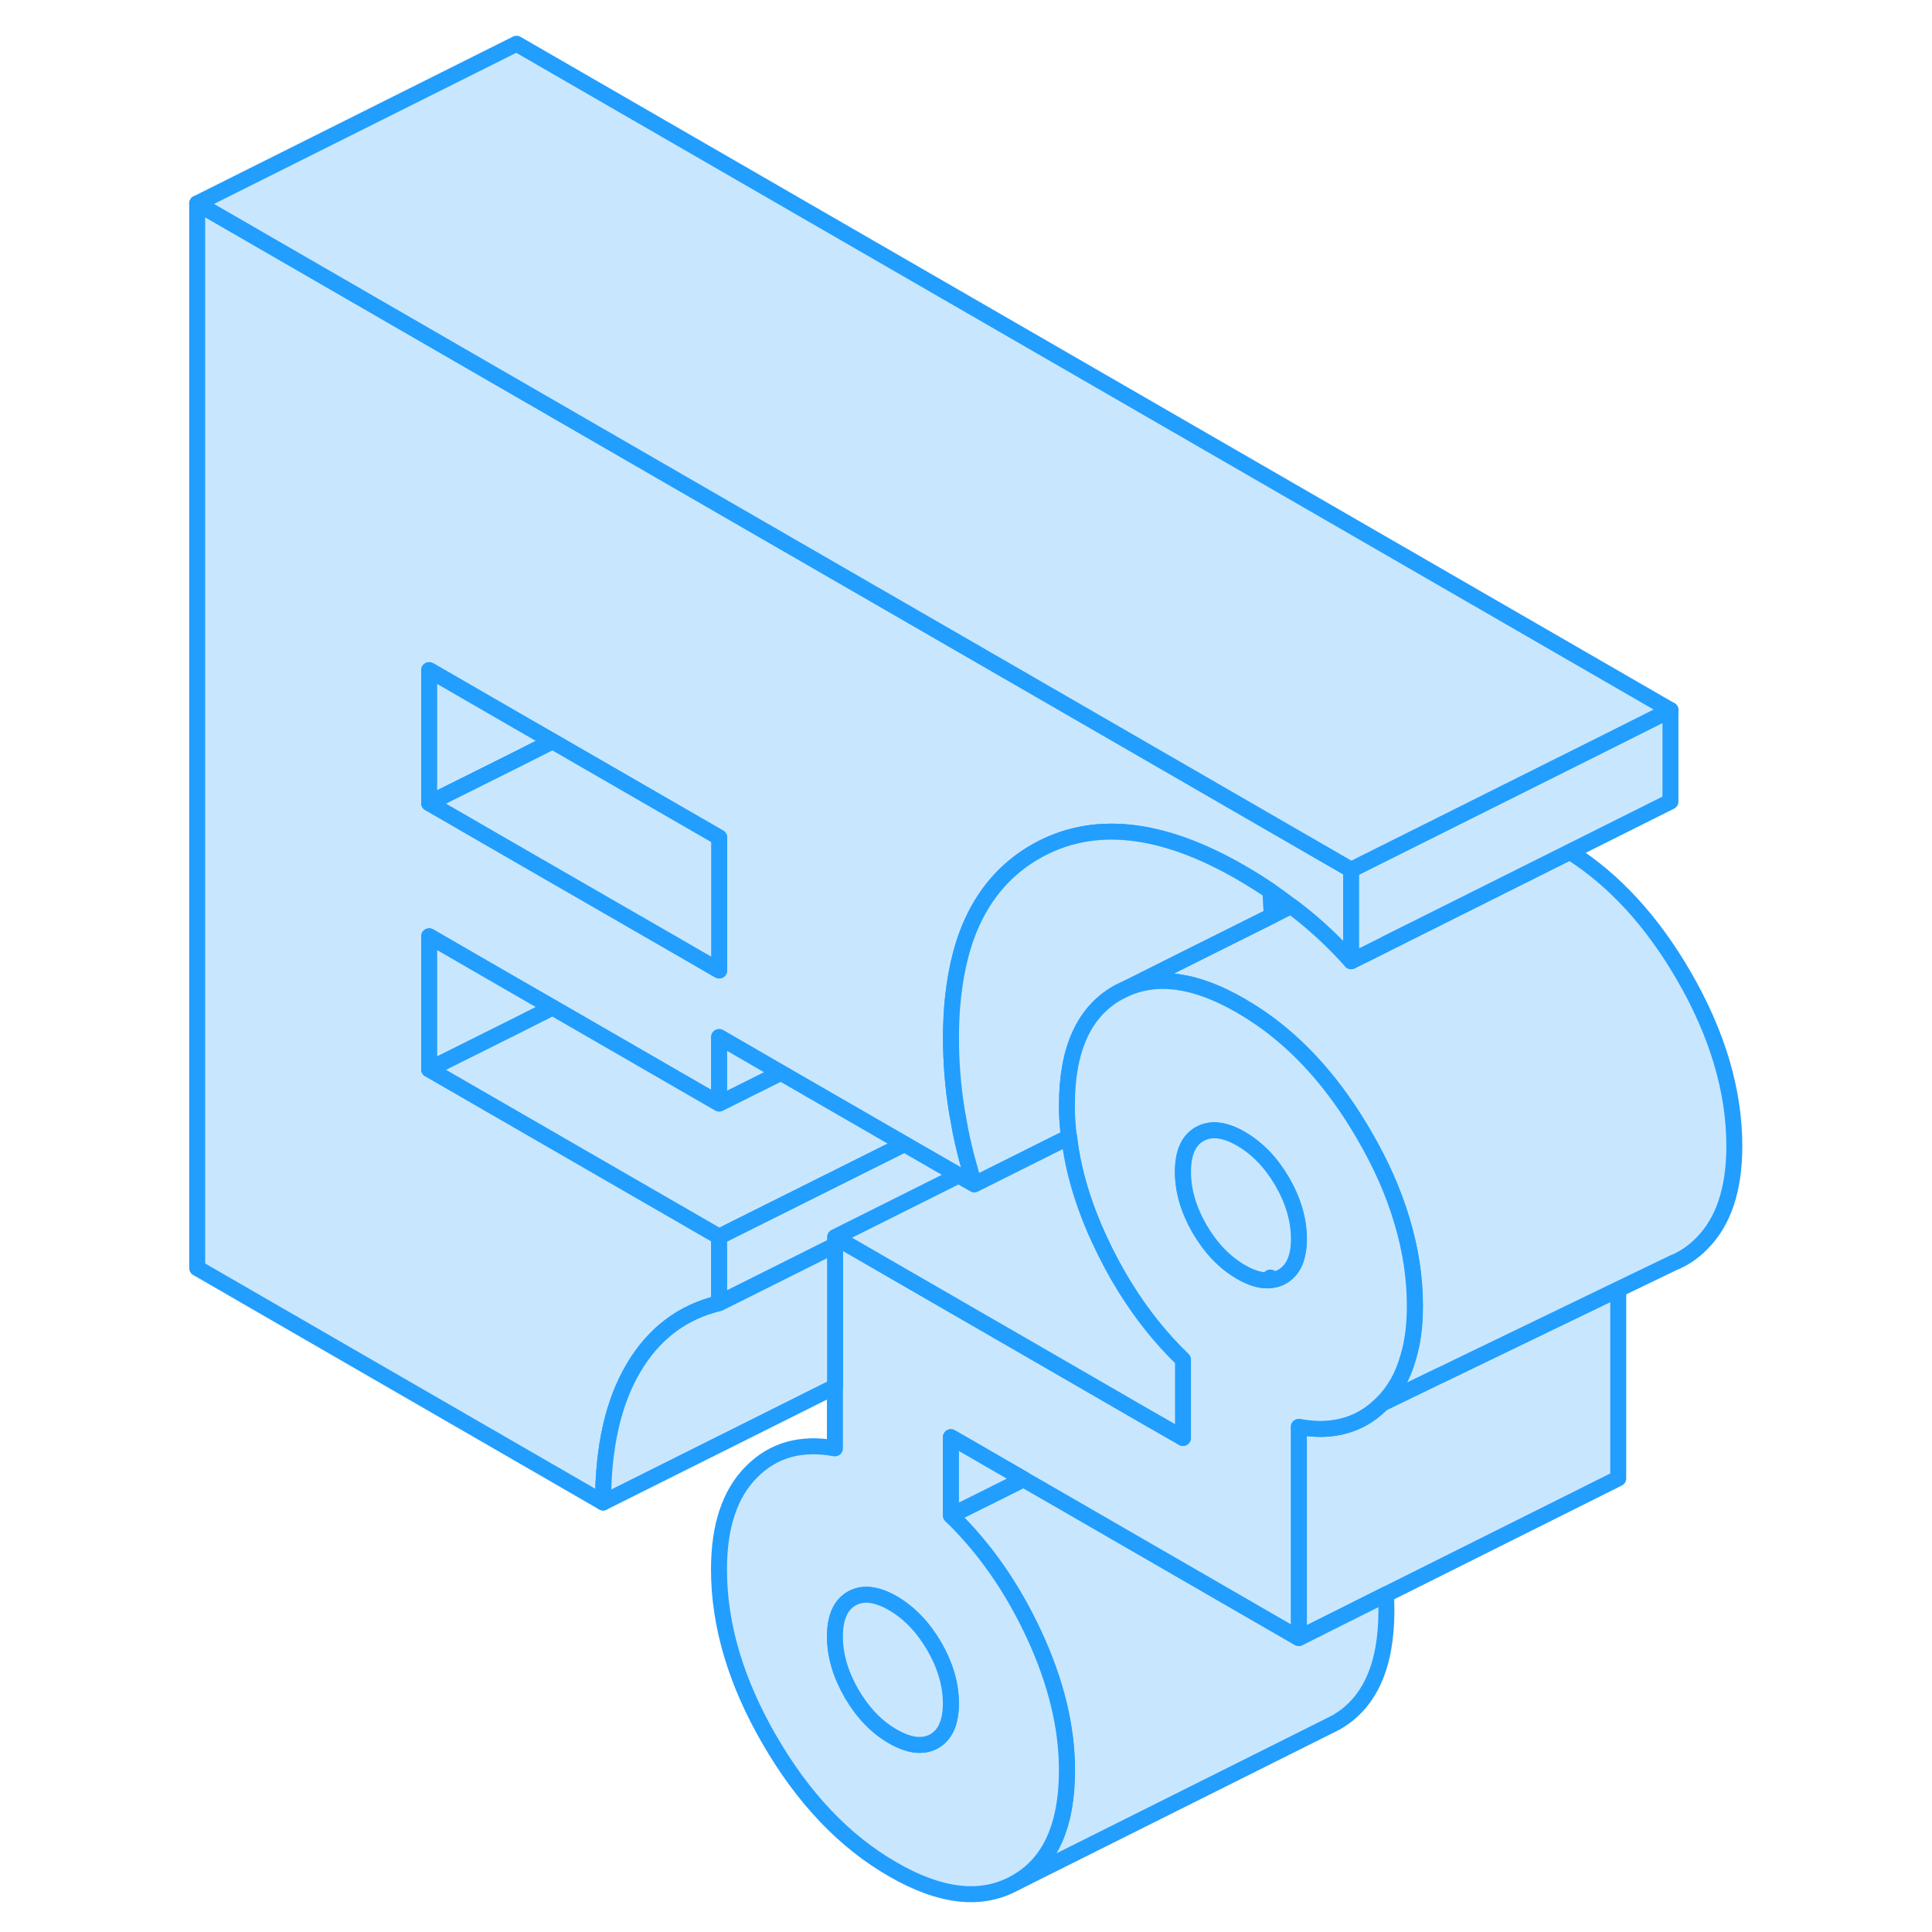 <svg width="48" height="48" viewBox="0 0 102 121" fill="#c8e7ff" xmlns="http://www.w3.org/2000/svg" stroke-width="1px" stroke-linecap="round" stroke-linejoin="round"><path d="M70.29 51.68L55.54 43.16L37.38 32.68L22.85 24.29L2.85 12.74V79.42L28.27 94.1C28.27 90.62 28.91 87.81 30.18 85.67C31.45 83.52 33.24 82.17 35.54 81.62V77.45L17.38 66.97V58.64L22.85 61.8L25.11 63.1L35.54 69.12V64.95L39.41 67.19L47.14 71.65L50.54 73.61L51.01 73.89L51.35 74.08L51.52 74.18C51.499 74.11 51.48 74.04 51.46 73.97C51.43 73.88 51.4 73.79 51.38 73.7C51.33 73.55 51.279 73.41 51.249 73.26C50.929 72.16 50.679 71.07 50.499 69.97C50.469 69.84 50.45 69.72 50.43 69.59C50.18 68.06 50.06 66.53 50.06 65C50.06 64.76 50.06 64.53 50.07 64.3C50.09 63.4 50.16 62.55 50.279 61.75C50.539 59.9 51.04 58.3 51.79 56.96C52.66 55.41 53.85 54.2 55.37 53.33C58.91 51.31 63.2 51.75 68.22 54.65C68.84 55.01 69.45 55.39 70.07 55.81C70.5 56.11 70.93 56.42 71.36 56.75C71.51 56.86 71.66 56.97 71.81 57.09C72.99 58.01 74.09 59.05 75.12 60.2V54.47L70.29 51.68ZM35.54 60.78L32.86 59.23L22.85 53.46L17.38 50.3V41.97L22.85 45.13L25.11 46.43L35.54 52.45V60.78Z" stroke="#229EFF" stroke-linejoin="round"/><path d="M35.54 64.95V69.12L39.41 67.19L35.54 64.95Z" stroke="#229EFF" stroke-linejoin="round"/><path d="M91.85 80.75V92.59L77.3 99.86L71.85 102.59V89.36C72.51 89.48 73.13 89.52 73.71 89.47C75.01 89.36 76.13 88.84 77.07 87.89L80.68 86.14H80.69L91.85 80.75Z" stroke="#229EFF" stroke-linejoin="round"/><path d="M99.12 71.78C99.12 74.49 98.44 76.53 97.07 77.89C96.53 78.44 95.93 78.84 95.269 79.1L95.23 79.12L91.85 80.75L80.69 86.14H80.68L77.07 87.89C77.83 87.14 78.38 86.17 78.7 85C78.99 84.06 79.12 82.99 79.12 81.78C79.12 80.02 78.85 78.24 78.3 76.43C77.78 74.67 76.99 72.89 75.94 71.09C74.4 68.43 72.62 66.28 70.61 64.64C69.85 64.02 69.05 63.47 68.22 62.99C65.39 61.35 62.95 61.01 60.92 61.97L64.55 60.15L70.16 57.35L71.36 56.75C71.51 56.86 71.66 56.97 71.81 57.09C72.99 58.01 74.09 59.05 75.12 60.2L77.33 59.1L88.82 53.35C91.59 55.1 93.96 57.68 95.94 61.09C98.06 64.74 99.12 68.31 99.12 71.78Z" stroke="#229EFF" stroke-linejoin="round"/><path d="M95.12 44.47V50.2L88.82 53.35L77.33 59.09V59.1L75.12 60.2V54.47L91.05 46.51L95.12 44.47Z" stroke="#229EFF" stroke-linejoin="round"/><path d="M77.33 100.87C77.33 104.35 76.27 106.69 74.15 107.89L73.69 108.12L54.15 117.89C56.27 116.69 57.33 114.35 57.33 110.87C57.33 108.16 56.639 105.34 55.279 102.4C53.919 99.46 52.18 96.96 50.06 94.91L54.61 92.64L56.35 93.64L71.85 102.59L77.3 99.86C77.32 100.2 77.33 100.53 77.33 100.87Z" stroke="#229EFF" stroke-linejoin="round"/><path d="M25.11 63.1L22.85 64.24L17.38 66.97V58.64L22.85 61.8L25.11 63.1Z" stroke="#229EFF" stroke-linejoin="round"/><path d="M25.11 46.43L22.85 47.57L17.38 50.3V41.97L22.85 45.13L25.11 46.43Z" stroke="#229EFF" stroke-linejoin="round"/><path d="M35.54 52.45V60.78L32.86 59.23L22.85 53.46L17.38 50.3L22.85 47.57L25.11 46.43L35.54 52.45Z" stroke="#229EFF" stroke-linejoin="round"/><path d="M95.12 44.47L91.05 46.51L75.12 54.47L70.29 51.68L55.54 43.16L37.38 32.68L22.85 24.29L2.85 12.74L22.85 2.74L95.12 44.47Z" stroke="#229EFF" stroke-linejoin="round"/><path d="M70.16 57.35L64.55 60.15L60.92 61.97L60.499 62.18C58.389 63.38 57.33 65.73 57.33 69.2C57.33 69.53 57.34 69.87 57.36 70.2C57.38 70.54 57.41 70.87 57.46 71.21L51.52 74.18C51.499 74.11 51.48 74.04 51.46 73.97C51.43 73.88 51.4 73.79 51.38 73.7C51.33 73.55 51.279 73.41 51.249 73.26C50.929 72.16 50.679 71.07 50.499 69.97C50.469 69.84 50.45 69.72 50.43 69.59C50.18 68.06 50.06 66.53 50.06 65C50.06 64.76 50.06 64.53 50.07 64.3C50.09 63.4 50.16 62.55 50.279 61.75C50.539 59.9 51.04 58.3 51.79 56.96C52.66 55.41 53.85 54.2 55.37 53.33C58.91 51.31 63.2 51.75 68.22 54.65C68.84 55.01 69.45 55.39 70.07 55.81C70.09 56.32 70.11 56.84 70.16 57.35Z" stroke="#229EFF" stroke-linejoin="round"/><path d="M78.29 76.43C77.77 74.67 76.98 72.89 75.93 71.09C74.39 68.43 72.61 66.28 70.6 64.64C69.84 64.02 69.04 63.47 68.21 62.99C65.38 61.35 62.94 61.01 60.91 61.97L60.49 62.18C58.38 63.38 57.32 65.73 57.32 69.2C57.32 69.53 57.32 69.87 57.35 70.2C57.37 70.54 57.4 70.87 57.45 71.21C57.69 73.3 58.33 75.45 59.36 77.67C59.84 78.7 60.36 79.68 60.93 80.6C61.99 82.31 63.2 83.83 64.58 85.16V90.06L64.35 89.92L62.34 88.77L55.94 85.07L48.49 80.77L43.26 77.75L42.79 77.48V90.71C40.67 90.32 38.93 90.81 37.57 92.18C36.21 93.54 35.529 95.58 35.529 98.29C35.529 101.76 36.58 105.33 38.7 108.98C40.82 112.64 43.39 115.34 46.42 117.08C49.45 118.83 52.02 119.1 54.14 117.89C56.26 116.69 57.32 114.35 57.32 110.87C57.32 108.16 56.63 105.34 55.27 102.4C53.91 99.46 52.17 96.96 50.05 94.91V90.01L54.6 92.64L56.34 93.64L71.84 102.59V89.36C72.5 89.48 73.12 89.52 73.7 89.47C75 89.36 76.12 88.84 77.06 87.89C77.82 87.14 78.37 86.17 78.69 85C78.98 84.06 79.11 82.99 79.11 81.78C79.11 80.02 78.84 78.24 78.29 76.43ZM49.02 109.05C48.319 109.44 47.46 109.34 46.43 108.75C45.4 108.16 44.54 107.26 43.84 106.06C43.15 104.86 42.8 103.67 42.8 102.49C42.8 101.31 43.15 100.52 43.84 100.12C44.54 99.72 45.4 99.82 46.43 100.41C47.46 101.01 48.319 101.91 49.02 103.11C49.709 104.31 50.06 105.5 50.06 106.68C50.06 107.86 49.709 108.65 49.02 109.05ZM70.8 79.95C70.64 80.04 70.46 80.11 70.279 80.14C70.21 80.16 70.13 80.18 70.05 80.18C69.51 80.23 68.9 80.06 68.21 79.66C67.18 79.06 66.32 78.16 65.62 76.96C64.93 75.76 64.58 74.57 64.58 73.39C64.58 72.21 64.93 71.42 65.62 71.03C66.32 70.63 67.18 70.73 68.21 71.32C69.24 71.92 70.1 72.81 70.8 74.01C71.49 75.21 71.84 76.4 71.84 77.59C71.84 78.78 71.49 79.55 70.8 79.95Z" stroke="#229EFF" stroke-linejoin="round"/><path d="M50.05 106.68C50.05 107.86 49.7 108.65 49.01 109.05C48.309 109.44 47.45 109.34 46.42 108.75C45.39 108.16 44.53 107.26 43.83 106.06C43.14 104.86 42.79 103.67 42.79 102.49C42.79 101.31 43.14 100.52 43.83 100.12C44.53 99.719 45.39 99.82 46.42 100.41C47.45 101.01 48.309 101.91 49.01 103.11C49.7 104.31 50.05 105.5 50.05 106.68Z" stroke="#229EFF" stroke-linejoin="round"/><path d="M71.85 77.59C71.85 78.77 71.5 79.55 70.81 79.95C70.65 80.04 70.47 80.11 70.29 80.14L70.06 80.01V80.18C69.52 80.23 68.91 80.06 68.22 79.66C67.19 79.06 66.33 78.16 65.63 76.96C64.94 75.76 64.59 74.57 64.59 73.39C64.59 72.21 64.94 71.42 65.63 71.03C66.33 70.63 67.19 70.73 68.22 71.32C69.25 71.92 70.11 72.81 70.81 74.01C71.5 75.21 71.85 76.4 71.85 77.59Z" stroke="#229EFF" stroke-linejoin="round"/><path d="M54.61 92.64L50.06 94.91V90.01L54.61 92.64Z" stroke="#229EFF" stroke-linejoin="round"/><path d="M64.59 85.16V90.06L64.36 89.92L62.35 88.77L55.95 85.07L48.499 80.77L43.27 77.75L42.8 77.48L50.54 73.61L51.01 73.89L51.35 74.08L51.52 74.18L57.46 71.21C57.7 73.3 58.34 75.45 59.37 77.67C59.85 78.7 60.37 79.68 60.94 80.6C62 82.31 63.21 83.83 64.59 85.16Z" stroke="#229EFF" stroke-linejoin="round"/><path d="M50.54 73.61L42.8 77.48V77.99L40.06 79.36L35.54 81.62V77.45L36.19 77.12L47.14 71.65L50.54 73.61Z" stroke="#229EFF" stroke-linejoin="round"/><path d="M42.8 77.99V86.84L28.27 94.1C28.27 90.62 28.91 87.81 30.18 85.67C31.45 83.52 33.24 82.17 35.54 81.62L40.06 79.36L42.8 77.99Z" stroke="#229EFF" stroke-linejoin="round"/><path d="M47.14 71.65L36.19 77.12L35.54 77.45L17.38 66.97L22.85 64.24L25.11 63.1L35.54 69.12L39.41 67.19L47.14 71.65Z" stroke="#229EFF" stroke-linejoin="round"/></svg>
